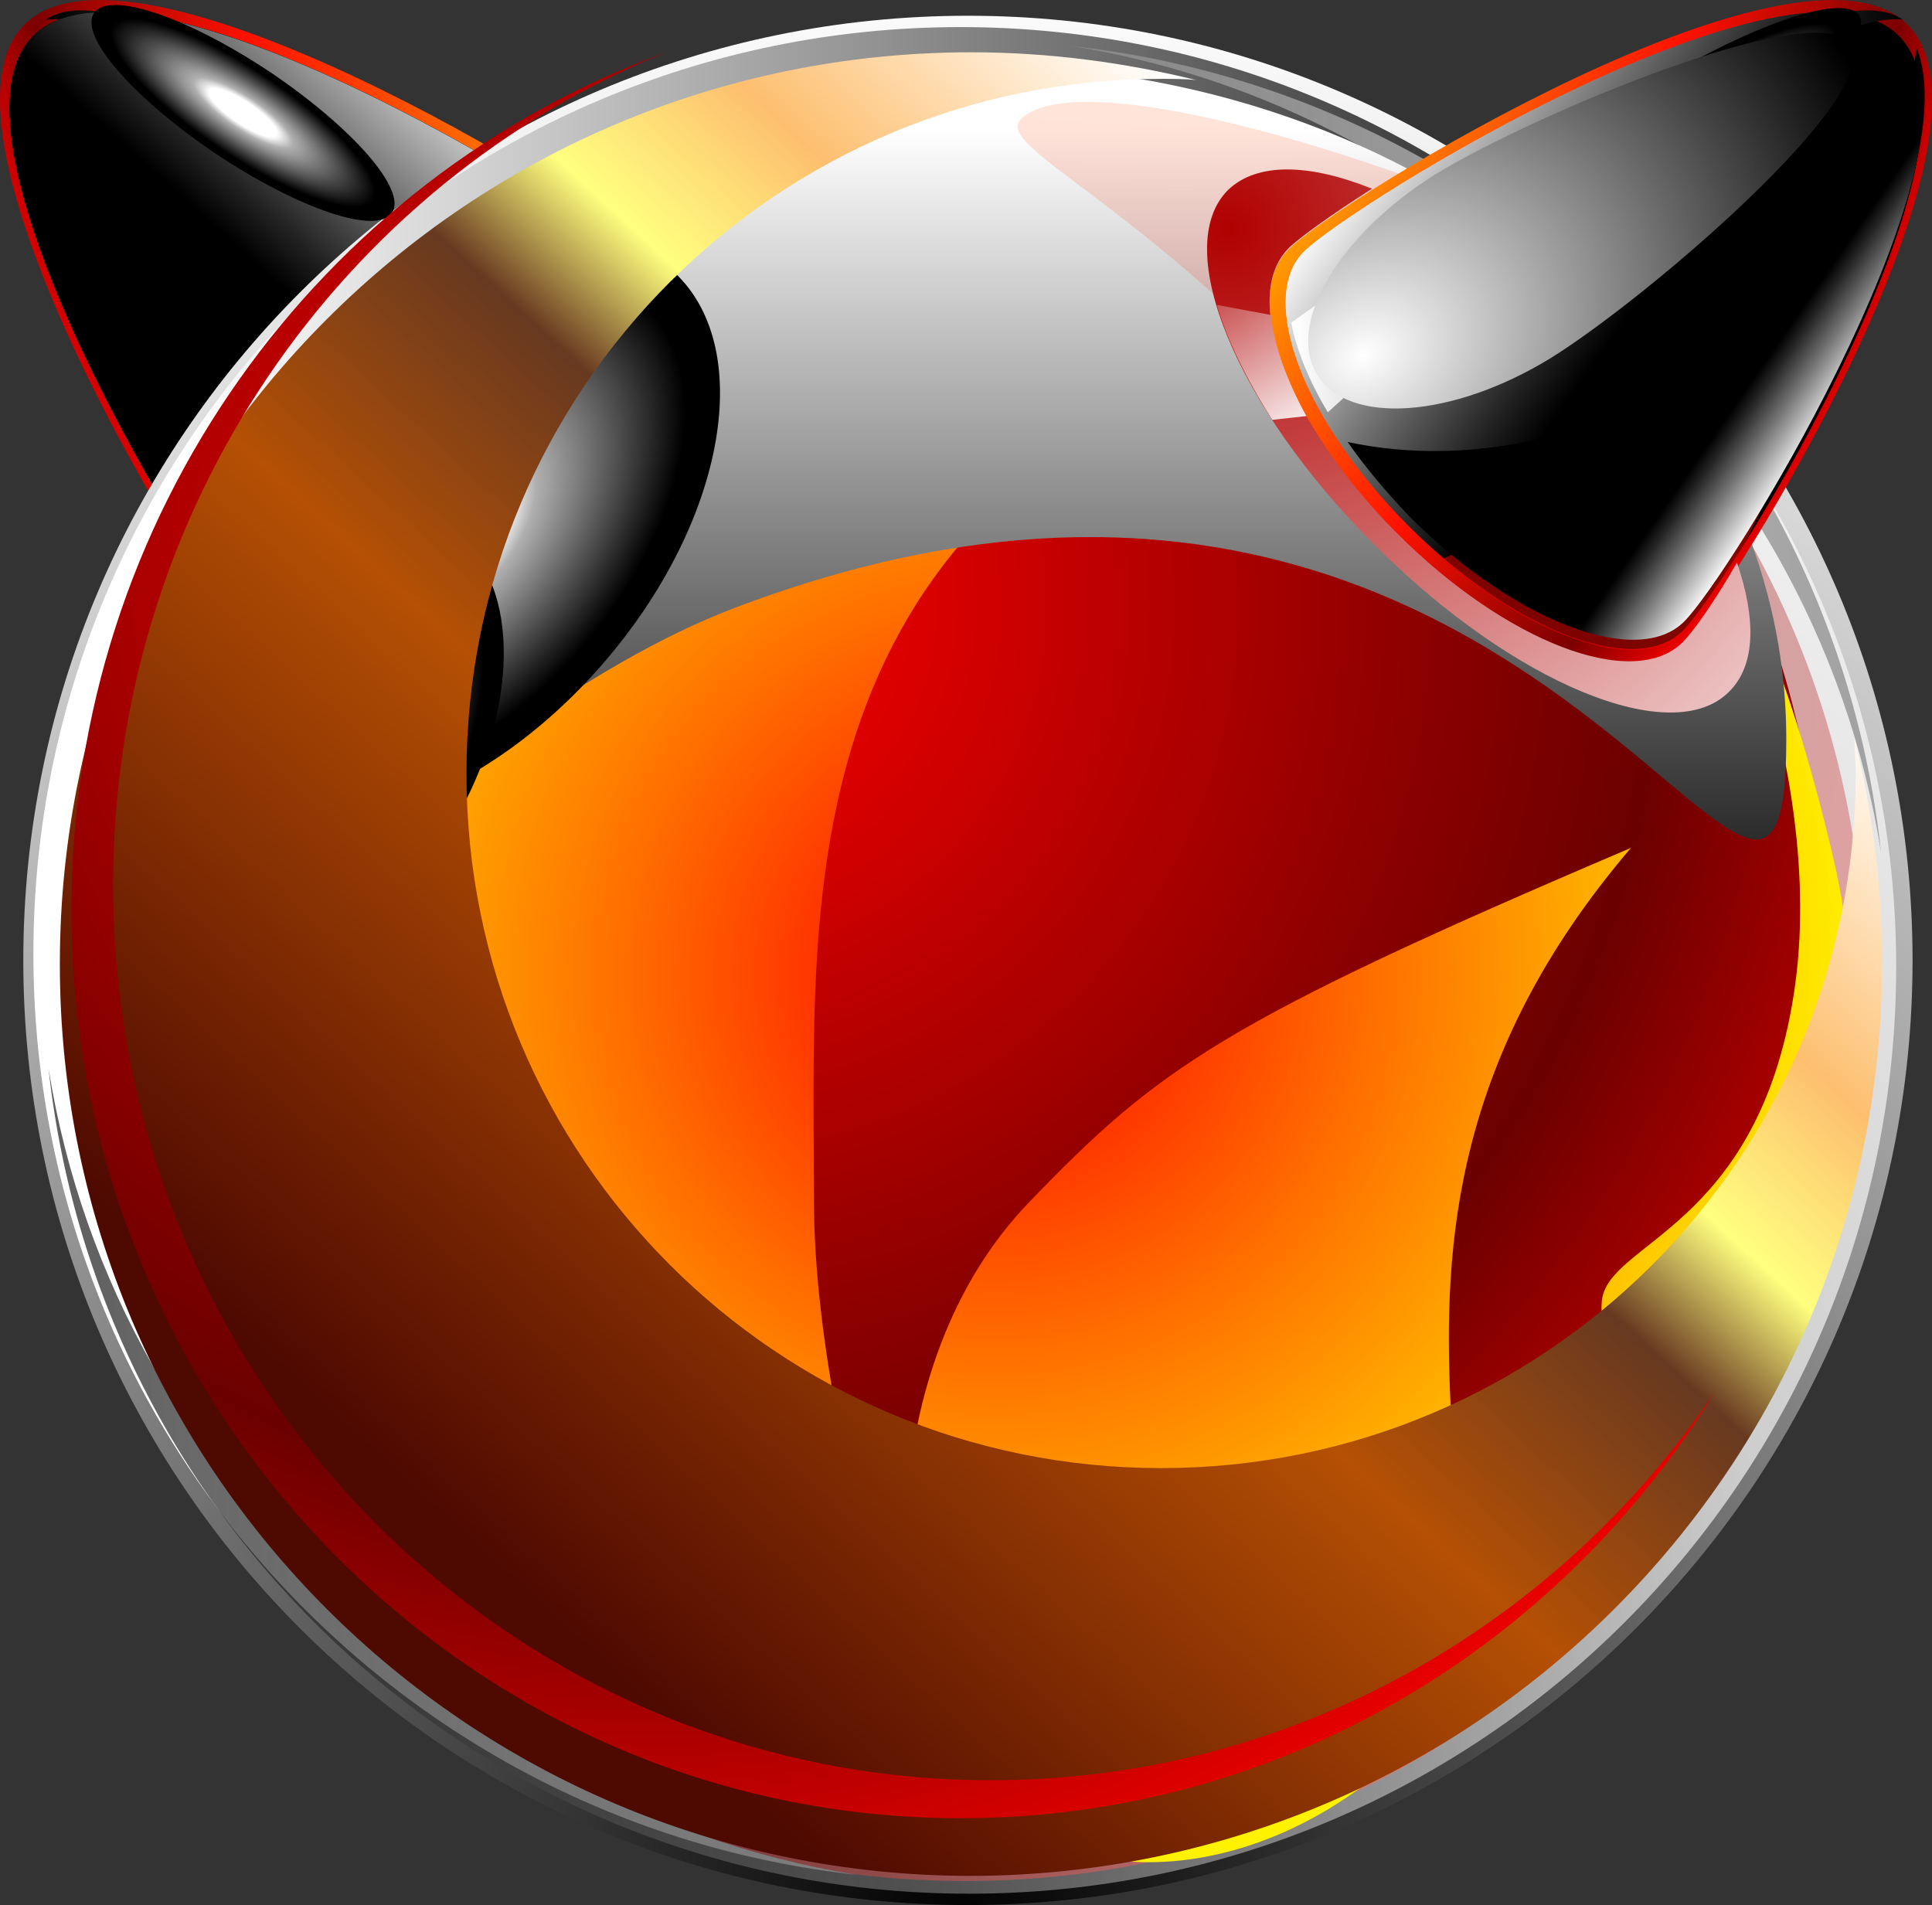 <?xml version="1.0" encoding="UTF-8" standalone="no"?>
<!-- Created with Inkscape (http://www.inkscape.org/) -->

<svg
   width="21.467mm"
   height="21.167mm"
   viewBox="0 0 21.467 21.167"
   version="1.1"
   id="svg5"
   sodipodi:docname="freebsd.svg"
   inkscape:version="1.1 (ce6663b3b7, 2021-05-25)"
   xmlns:inkscape="http://www.inkscape.org/namespaces/inkscape"
   xmlns:sodipodi="http://sodipodi.sourceforge.net/DTD/sodipodi-0.dtd"
   xmlns:xlink="http://www.w3.org/1999/xlink"
   xmlns="http://www.w3.org/2000/svg"
   xmlns:svg="http://www.w3.org/2000/svg">
  <rect x="0" y="0" width="21.467" height="21.167" fill="#333333" stroke="none"/>
  <sodipodi:namedview
     id="namedview7"
     pagecolor="#ffffff"
     bordercolor="#666666"
     borderopacity="1.0"
     inkscape:pageshadow="2"
     inkscape:pageopacity="0.0"
     inkscape:pagecheckerboard="0"
     inkscape:document-units="mm"
     showgrid="false"
     inkscape:zoom="5.12"
     inkscape:cx="-51.171875"
     inkscape:cy="22.167969"
     inkscape:window-width="3368"
     inkscape:window-height="1376"
     inkscape:window-x="1992"
     inkscape:window-y="27"
     inkscape:window-maximized="1"
     inkscape:current-layer="layer1"
     fit-margin-top="0"
     fit-margin-left="0"
     fit-margin-right="0"
     fit-margin-bottom="0" />
  <defs
     id="defs2">
    <radialGradient
       id="paint0_radial"
       cx="0"
       cy="0"
       r="1"
       gradientUnits="userSpaceOnUse"
       gradientTransform="matrix(-15.411,0,0,-15.411,97,-324.848)">
      <stop
         offset="0.364"
         stop-color="#FF2F00"
         id="stop1305" />
      <stop
         offset="0.498"
         stop-color="white"
         id="stop1307" />
      <stop
         offset="0.557"
         stop-color="#FFB700"
         id="stop1309" />
      <stop
         offset="0.619"
         stop-color="#FF8800"
         id="stop1311" />
      <stop
         offset="0.738"
         stop-color="#FF3300"
         id="stop1313" />
      <stop
         offset="0.791"
         stop-color="#FF1100"
         id="stop1315" />
      <stop
         offset="0.941"
         stop-color="#7C0000"
         id="stop1317" />
      <stop
         offset="1"
         stop-color="#EB0000"
         id="stop1319" />
    </radialGradient>
    <linearGradient
       id="paint1_linear"
       x1="27.59"
       y1="8.878"
       x2="1.917"
       y2="8.878"
       gradientUnits="userSpaceOnUse"
       gradientTransform="matrix(0.265,0,0,0.265,82.485,-322.036)">
      <stop
         stop-color="white"
         id="stop1322" />
      <stop
         offset="0.502"
         stop-color="#787878"
         id="stop1324" />
      <stop
         offset="0.845"
         stop-color="#222222"
         id="stop1326" />
      <stop
         offset="1"
         id="stop1328" />
    </linearGradient>
    <linearGradient
       id="paint2_linear"
       x1="1.886"
       y1="18.27"
       x2="5.929"
       y2="15.744"
       gradientUnits="userSpaceOnUse">
      <stop
         offset="0.083"
         stop-color="white"
         id="stop1331" />
      <stop
         offset="0.543"
         stop-color="#787878"
         id="stop1333" />
      <stop
         offset="0.858"
         stop-color="#222222"
         id="stop1335" />
      <stop
         offset="1"
         id="stop1337" />
    </linearGradient>
    <linearGradient
       id="paint4_linear"
       x1="20.763"
       y1="1.772"
       x2="11.665"
       y2="11.88"
       gradientUnits="userSpaceOnUse"
       gradientTransform="matrix(0.265,0,0,0.265,82.485,-322.036)">
      <stop
         offset="0.083"
         stop-color="white"
         id="stop1349" />
      <stop
         offset="0.543"
         stop-color="#787878"
         id="stop1351" />
      <stop
         offset="0.858"
         stop-color="#222222"
         id="stop1353" />
      <stop
         offset="1"
         id="stop1355" />
    </linearGradient>
    <radialGradient
       id="paint5_radial"
       cx="0"
       cy="0"
       r="1"
       gradientUnits="userSpaceOnUse"
       gradientTransform="matrix(21.532,0,0,21.532,93.121,-300.644)">
      <stop
         id="stop1358" />
      <stop
         offset="1"
         stop-color="white"
         id="stop1360" />
    </radialGradient>
    <radialGradient
       id="paint6_radial"
       cx="0"
       cy="0"
       r="1"
       gradientUnits="userSpaceOnUse"
       gradientTransform="matrix(17.773,0,0,17.773,90.143,-315.33)">
      <stop
         stop-color="#FF0000"
         id="stop1363" />
      <stop
         offset="0.113"
         stop-color="#E20000"
         id="stop1365" />
      <stop
         offset="0.456"
         stop-color="#8D0000"
         id="stop1367" />
      <stop
         offset="0.612"
         stop-color="#6B0000"
         id="stop1369" />
      <stop
         offset="0.953"
         stop-color="#FF0000"
         id="stop1371" />
    </radialGradient>
    <linearGradient
       id="paint7_linear"
       x1="1.473"
       y1="39.957"
       x2="79.06"
       y2="39.957"
       gradientUnits="userSpaceOnUse"
       gradientTransform="matrix(0.265,0,0,0.265,82.485,-322.036)">
      <stop
         offset="0.083"
         stop-color="white"
         id="stop1374" />
      <stop
         offset="0.543"
         stop-color="#787878"
         id="stop1376" />
      <stop
         offset="0.858"
         stop-color="#222222"
         id="stop1378" />
      <stop
         offset="1"
         id="stop1380" />
    </linearGradient>
    <linearGradient
       id="paint8_linear"
       x1="79.565"
       y1="40.715"
       x2="1.978"
       y2="40.715"
       gradientUnits="userSpaceOnUse"
       gradientTransform="matrix(0.265,0,0,0.265,82.485,-322.036)">
      <stop
         offset="0.083"
         stop-color="white"
         id="stop1383" />
      <stop
         offset="0.543"
         stop-color="#787878"
         id="stop1385" />
      <stop
         offset="0.858"
         stop-color="#222222"
         id="stop1387" />
      <stop
         offset="1"
         id="stop1389" />
    </linearGradient>
    <radialGradient
       id="paint9_radial"
       cx="0"
       cy="0"
       r="1"
       gradientUnits="userSpaceOnUse"
       gradientTransform="matrix(-9.666,0,0,-9.666,93.559,-311.205)">
      <stop
         stop-color="#FF0000"
         id="stop1392" />
      <stop
         offset="0.477"
         stop-color="#FF7A00"
         id="stop1394" />
      <stop
         offset="0.837"
         stop-color="#FFD000"
         id="stop1396" />
      <stop
         offset="1"
         stop-color="#FFF200"
         id="stop1398" />
    </radialGradient>
    <linearGradient
       id="paint10_linear"
       x1="40.77"
       y1="2.099"
       x2="40.77"
       y2="42.323"
       gradientUnits="userSpaceOnUse"
       gradientTransform="matrix(0.265,0,0,0.265,82.485,-322.036)">
      <stop
         offset="0.083"
         stop-color="white"
         id="stop1401" />
      <stop
         offset="0.543"
         stop-color="#787878"
         id="stop1403" />
      <stop
         offset="0.858"
         stop-color="#222222"
         id="stop1405" />
      <stop
         offset="1"
         id="stop1407" />
    </linearGradient>
    <radialGradient
       id="paint11_radial"
       cx="0"
       cy="0"
       r="1"
       gradientUnits="userSpaceOnUse"
       gradientTransform="matrix(-12.028,-21.146,18.67,-10.62,93.537,-337.427)">
      <stop
         offset="0.364"
         stop-color="#FF2F00"
         id="stop1410" />
      <stop
         offset="0.498"
         stop-color="white"
         id="stop1412" />
      <stop
         offset="0.557"
         stop-color="#FFB700"
         id="stop1414" />
      <stop
         offset="0.619"
         stop-color="#FF8800"
         id="stop1416" />
      <stop
         offset="0.738"
         stop-color="#FF3300"
         id="stop1418" />
      <stop
         offset="0.791"
         stop-color="#FF1100"
         id="stop1420" />
      <stop
         offset="0.941"
         stop-color="#7C0000"
         id="stop1422" />
      <stop
         offset="1"
         stop-color="#EB0000"
         id="stop1424" />
    </radialGradient>
    <radialGradient
       id="paint12_radial"
       cx="0"
       cy="0"
       r="1"
       gradientUnits="userSpaceOnUse"
       gradientTransform="matrix(15.412,0,0,15.412,89.445,-324.848)">
      <stop
         offset="0.364"
         stop-color="#FF2F00"
         id="stop1427" />
      <stop
         offset="0.498"
         stop-color="white"
         id="stop1429" />
      <stop
         offset="0.557"
         stop-color="#FFB700"
         id="stop1431" />
      <stop
         offset="0.619"
         stop-color="#FF8800"
         id="stop1433" />
      <stop
         offset="0.738"
         stop-color="#FF3300"
         id="stop1435" />
      <stop
         offset="0.791"
         stop-color="#FF1100"
         id="stop1437" />
      <stop
         offset="0.941"
         stop-color="#7C0000"
         id="stop1439" />
      <stop
         offset="1"
         stop-color="#EB0000"
         id="stop1441" />
    </radialGradient>
    <linearGradient
       id="paint13_linear"
       x1="57.643"
       y1="3.532"
       x2="69.269"
       y2="11.872"
       gradientUnits="userSpaceOnUse">
      <stop
         offset="0.083"
         stop-color="white"
         id="stop1444" />
      <stop
         offset="0.543"
         stop-color="#787878"
         id="stop1446" />
      <stop
         offset="0.858"
         stop-color="#222222"
         id="stop1448" />
      <stop
         offset="1"
         id="stop1450" />
    </linearGradient>
    <linearGradient
       id="paint15_linear"
       x1="54.23"
       y1="8.878"
       x2="79.903"
       y2="8.878"
       gradientUnits="userSpaceOnUse"
       gradientTransform="matrix(0.265,0,0,0.265,82.485,-322.036)">
      <stop
         stop-color="white"
         id="stop1462" />
      <stop
         offset="0.502"
         stop-color="#787878"
         id="stop1464" />
      <stop
         offset="0.845"
         stop-color="#222222"
         id="stop1466" />
      <stop
         offset="1"
         id="stop1468" />
    </linearGradient>
    <radialGradient
       id="paint16_radial"
       cx="0"
       cy="0"
       r="1"
       gradientUnits="userSpaceOnUse"
       gradientTransform="matrix(7.518,0,0,7.518,96.131,-319.499)">
      <stop
         stop-color="#B00000"
         id="stop1471" />
      <stop
         offset="1"
         stop-color="#EBBFBF"
         id="stop1473" />
    </radialGradient>
    <radialGradient
       id="paint17_radial"
       cx="0"
       cy="0"
       r="1"
       gradientUnits="userSpaceOnUse"
       gradientTransform="matrix(2.695,0,0,2.695,95.596,-319.432)">
      <stop
         stop-color="#B00000"
         id="stop1476" />
      <stop
         offset="1"
         stop-color="white"
         id="stop1478" />
    </radialGradient>
    <linearGradient
       id="paint18_linear"
       x1="99.022"
       y1="-11.542"
       x2="62.085"
       y2="28.814"
       gradientUnits="userSpaceOnUse"
       gradientTransform="matrix(0.265,0,0,0.265,82.485,-322.036)">
      <stop
         offset="0.163"
         stop-color="#FF5900"
         id="stop1481" />
      <stop
         offset="0.187"
         stop-color="#FF5000"
         id="stop1483" />
      <stop
         offset="0.292"
         stop-color="#FF2F00"
         id="stop1485" />
      <stop
         offset="1"
         stop-color="#EB0000"
         id="stop1487" />
    </linearGradient>
    <radialGradient
       id="paint19_radial"
       cx="0"
       cy="0"
       r="1"
       gradientUnits="userSpaceOnUse"
       gradientTransform="matrix(0.248,0.404,-1.866,1.145,101.004,-320.558)">
      <stop
         offset="0.258"
         stop-color="white"
         id="stop1490" />
      <stop
         offset="0.376"
         stop-color="#AFAFAF"
         id="stop1492" />
      <stop
         offset="1"
         id="stop1494" />
    </radialGradient>
    <radialGradient
       id="paint20_radial"
       cx="0"
       cy="0"
       r="1"
       gradientUnits="userSpaceOnUse"
       gradientTransform="matrix(0.264,-0.394,1.446,0.969,85.186,-320.784)">
      <stop
         offset="0.258"
         stop-color="white"
         id="stop1497" />
      <stop
         offset="0.376"
         stop-color="#AFAFAF"
         id="stop1499" />
      <stop
         offset="1"
         id="stop1501" />
    </radialGradient>
    <radialGradient
       id="paint21_radial"
       cx="0"
       cy="0"
       r="1"
       gradientUnits="userSpaceOnUse"
       gradientTransform="matrix(1.521,1.319,-2.177,2.51,87.442,-316.168)">
      <stop
         offset="0.258"
         stop-color="white"
         id="stop1504" />
      <stop
         offset="0.376"
         stop-color="#AFAFAF"
         id="stop1506" />
      <stop
         offset="1"
         id="stop1508" />
    </radialGradient>
    <radialGradient
       id="paint22_radial"
       cx="0"
       cy="0"
       r="1"
       gradientUnits="userSpaceOnUse"
       gradientTransform="matrix(1.229,0.633,-1.044,2.029,86.238,-313.828)">
      <stop
         offset="0.258"
         stop-color="white"
         id="stop1511" />
      <stop
         offset="0.376"
         stop-color="#AFAFAF"
         id="stop1513" />
      <stop
         offset="1"
         id="stop1515" />
    </radialGradient>
    <linearGradient
       id="paint23_linear"
       x1="72.451"
       y1="5.974"
       x2="19.053"
       y2="64.103"
       gradientUnits="userSpaceOnUse"
       gradientTransform="matrix(0.265,0,0,0.265,82.485,-322.036)">
      <stop
         offset="0.01"
         stop-color="#34B3D1"
         id="stop1518" />
      <stop
         offset="0.174"
         stop-color="white"
         id="stop1520" />
      <stop
         offset="0.332"
         stop-color="#FDBF6F"
         id="stop1522" />
      <stop
         offset="0.427"
         stop-color="#FFFF7F"
         id="stop1524" />
      <stop
         offset="0.5"
         stop-color="#673920"
         id="stop1526" />
      <stop
         offset="0.652"
         stop-color="#B55004"
         id="stop1528" />
      <stop
         offset="1"
         stop-color="#4E0901"
         id="stop1530" />
    </linearGradient>
    <radialGradient
       id="paint24_radial"
       cx="0"
       cy="0"
       r="1"
       gradientUnits="userSpaceOnUse"
       gradientTransform="matrix(41.022,0,0,50.554,23.759,68.594)">
      <stop
         stop-color="white"
         id="stop1533" />
      <stop
         offset="1"
         id="stop1535" />
    </radialGradient>
    <radialGradient
       id="paint25_radial"
       cx="0"
       cy="0"
       r="1"
       gradientUnits="userSpaceOnUse"
       gradientTransform="matrix(63.027,0,0,64.322,26.903,23.678)">
      <stop
         stop-color="#FF0000"
         id="stop1538" />
      <stop
         offset="0.113"
         stop-color="#E20000"
         id="stop1540" />
      <stop
         offset="0.456"
         stop-color="#8D0000"
         id="stop1542" />
      <stop
         offset="0.612"
         stop-color="#6B0000"
         id="stop1544" />
      <stop
         offset="0.953"
         stop-color="#FF0000"
         id="stop1546" />
    </radialGradient>
    <radialGradient
       id="paint26_radial"
       cx="0"
       cy="0"
       r="1"
       gradientUnits="userSpaceOnUse"
       gradientTransform="matrix(9.482,15.369,-20.251,12.494,57.134,14.895)">
      <stop
         stop-color="white"
         id="stop1549" />
      <stop
         offset="1"
         id="stop1551" />
    </radialGradient>
    <linearGradient
       id="paint27_linear"
       x1="77.362"
       y1="17.323"
       x2="74.077"
       y2="15.048"
       gradientUnits="userSpaceOnUse">
      <stop
         offset="0.083"
         stop-color="white"
         id="stop1554" />
      <stop
         offset="0.543"
         stop-color="#787878"
         id="stop1556" />
      <stop
         offset="0.858"
         stop-color="#222222"
         id="stop1558" />
      <stop
         offset="1"
         id="stop1560" />
    </linearGradient>
    <linearGradient
       inkscape:collect="always"
       xlink:href="#paint13_linear"
       id="linearGradient1732"
       gradientUnits="userSpaceOnUse"
       x1="57.643"
       y1="3.532"
       x2="69.269"
       y2="11.872"
       gradientTransform="matrix(0.265,0,0,0.265,82.485,-322.036)" />
    <linearGradient
       inkscape:collect="always"
       xlink:href="#paint13_linear"
       id="linearGradient1734"
       gradientUnits="userSpaceOnUse"
       x1="57.643"
       y1="3.532"
       x2="69.269"
       y2="11.872"
       gradientTransform="matrix(0.265,0,0,0.265,82.485,-322.036)" />
    <linearGradient
       inkscape:collect="always"
       xlink:href="#paint2_linear"
       id="linearGradient1736"
       gradientUnits="userSpaceOnUse"
       x1="1.886"
       y1="18.27"
       x2="5.929"
       y2="15.744"
       gradientTransform="matrix(0.265,0,0,0.265,82.485,-322.036)" />
    <linearGradient
       inkscape:collect="always"
       xlink:href="#paint2_linear"
       id="linearGradient1738"
       gradientUnits="userSpaceOnUse"
       x1="1.886"
       y1="18.27"
       x2="5.929"
       y2="15.744"
       gradientTransform="matrix(0.265,0,0,0.265,82.485,-322.036)" />
  </defs>
  <g
     inkscape:label="Layer 1"
     inkscape:groupmode="layer"
     id="layer1"
     transform="translate(-82.485,322.036)">
    <path
       d="m 82.758,-321.763 c -1.207,1.207 1.95,6.329 2.498,6.876 0.547,0.547 1.965,0 3.171,-1.207 1.207,-1.207 1.754,-2.624 1.207,-3.171 -0.533,-0.547 -5.669,-3.705 -6.876,-2.498 z"
       fill="url(#paint0_radial)"
       id="path1246"
       style="fill:url(#paint0_radial);stroke-width:0.265" />
    <path
       d="m 89.381,-317.455 c -2.273,-2.049 -5.248,-4.462 -6.385,-4.364 0.842,-0.589 4.168,1.487 6.792,3.368 -0.07,0.295 -0.211,0.645 -0.407,0.996 z"
       fill="url(#paint1_linear)"
       id="path1248"
       style="fill:url(#paint1_linear);stroke-width:0.265" />
    <path
       d="m 82.856,-321.637 c -1.165,1.165 1.88,6.09 2.4,6.609 0.519,0.519 1.88,0 3.045,-1.165 1.165,-1.165 1.684,-2.526 1.165,-3.045 -0.519,-0.519 -5.444,-3.564 -6.609,-2.4 z"
       fill="url(#paint2_linear)"
       id="path1250"
       style="fill:url(#linearGradient1738);stroke-width:0.265" />
    <path
       d="m 82.856,-321.637 c -1.165,1.165 1.88,6.09 2.4,6.609 0.519,0.519 1.88,0 3.045,-1.165 1.165,-1.165 1.684,-2.526 1.165,-3.045 -0.519,-0.519 -5.444,-3.564 -6.609,-2.4 z"
       fill="url(#paint3_linear)"
       id="path1252"
       style="fill:url(#linearGradient1736);stroke-width:0.265" />
    <path
       d="m 82.856,-321.637 c -1.165,1.165 1.88,6.09 2.4,6.609 0.519,0.519 1.88,0 3.045,-1.165 1.165,-1.165 1.684,-2.526 1.165,-3.045 -0.519,-0.519 -5.444,-3.564 -6.609,-2.4 z"
       fill="url(#paint4_linear)"
       id="path1254"
       style="fill:url(#paint4_linear);stroke-width:0.265" />
    <path
       d="m 93.24,-300.869 c 5.797,0 10.496,-4.699 10.496,-10.496 0,-5.797 -4.699,-10.496 -10.496,-10.496 -5.797,0 -10.496,4.699 -10.496,10.496 0,5.797 4.699,10.496 10.496,10.496 z"
       fill="url(#paint5_radial)"
       id="path1256"
       style="fill:url(#paint5_radial);stroke-width:0.265" />
    <path
       d="m 103.203,-311.127 c 0,5.515 -4.476,9.991 -9.991,9.991 -5.515,0 -9.991,-4.476 -9.991,-9.991 0,-5.515 4.476,-9.991 9.991,-9.991 5.515,-0.014 9.991,4.462 9.991,9.991 z"
       fill="url(#paint6_radial)"
       id="path1258"
       style="fill:url(#paint6_radial);stroke-width:0.265" />
    <path
       d="m 83.698,-310.986 c 0,-5.473 4.434,-9.907 9.907,-9.907 4.939,0 9.023,3.606 9.78,8.321 -0.561,-5.15 -4.925,-9.163 -10.229,-9.163 -5.683,0 -10.3,4.617 -10.3,10.3 0,5.304 4.013,9.668 9.149,10.23 -4.701,-0.758 -8.307,-4.841 -8.307,-9.78 z"
       fill="url(#paint7_linear)"
       id="path1260"
       style="fill:url(#paint7_linear);stroke-width:0.265" />
    <path
       opacity="0.63"
       d="m 102.712,-311.744 c 0,5.473 -4.434,9.907 -9.907,9.907 -4.939,0 -9.023,-3.606 -9.78,-8.321 0.561,5.15 4.925,9.163 10.229,9.163 5.683,0 10.3,-4.603 10.3,-10.3 0,-5.304 -4.013,-9.668 -9.163,-10.229 4.715,0.758 8.321,4.855 8.321,9.78 z"
       fill="url(#paint8_linear)"
       id="path1262"
       style="fill:url(#paint8_linear);stroke-width:0.265" />
    <path
       d="m 90.391,-317.638 c -0.084,0.547 0.463,1.305 0.772,0.323 0.309,-0.968 0.323,-2.245 1.473,-2.835 1.151,-0.575 2.091,-0.674 3.059,-0.295 0.674,0.253 1.024,0.575 1.193,0.758 -0.421,-0.505 -2.133,-2.231 -4.49,-0.898 -2.736,1.544 -1.908,-0.351 -2.175,1.754 -0.281,2.119 0.168,1.193 0.168,1.193 z m 6.497,-2.035 c 0.07,0.084 0.098,0.126 0.098,0.126 0,0 -0.028,-0.056 -0.098,-0.126 z m -0.112,1.361 c -2.694,-0.477 -6.006,1.207 -8.321,4.055 0.926,-1.614 0.028,-4.182 -0.07,-3.915 -1.347,3.873 -3.452,3.845 -3.999,5.08 -0.716,1.628 -0.07,3.578 1.431,4.364 -0.744,3.957 3.003,6.651 5.304,6.651 2.329,0 0.407,-3.241 0.407,-6.665 0,-3.396 -0.337,-7.605 5.248,-9.57 z m 6.118,5.978 c -0.674,-3.003 -1.544,-4.14 -1.544,-4.14 0,0 1.473,2.877 1.066,5.487 -0.407,2.61 -2.077,2.75 -2.133,3.41 -0.056,0.66 0.603,0.8 1.137,0.463 0,-0.014 2.133,-2.217 1.473,-5.22 z m -2.287,-0.281 c -4.546,1.936 -5.248,2.442 -6.693,3.943 -1.74,1.81 -1.628,5.009 -0.716,6.329 0.912,1.319 2.975,1.333 4.589,0.028 2.357,-1.88 -1.123,-5.683 2.82,-10.3 z"
       fill="url(#paint9_radial)"
       id="path1264"
       style="fill:url(#paint9_radial);stroke-width:0.265" />
    <path
       d="m 102.333,-313.821 c 0,4.14 -2.722,-4.869 -11.689,-1.459 -3.424,1.305 -6.427,5.599 -6.427,1.459 0,-4.14 4.055,-7.493 9.065,-7.493 4.995,-0.014 9.051,3.34 9.051,7.493 z"
       fill="url(#paint10_linear)"
       id="path1266"
       style="fill:url(#paint10_linear);stroke-width:0.265" />
    <path
       opacity="0.15"
       d="m 93.829,-320.711 c 0.702,-0.702 4.841,0.674 6.427,1.572 0.645,0.365 0.772,1.347 0.281,2.217 -0.491,0.856 -1.586,1.487 -2.035,0.898 -2.778,-3.606 -5.024,-4.322 -4.673,-4.687 z"
       fill="url(#paint11_radial)"
       id="path1268"
       style="fill:url(#paint11_radial);stroke-width:0.265" />
    <path
       d="m 103.68,-321.763 c 1.207,1.207 -1.95,6.329 -2.498,6.876 -0.547,0.547 -1.965,0 -3.171,-1.207 -1.207,-1.207 -1.754,-2.624 -1.207,-3.171 0.547,-0.547 5.669,-3.705 6.876,-2.498 z"
       fill="url(#paint12_radial)"
       id="path1270"
       style="fill:url(#paint12_radial);stroke-width:0.265" />
    <path
       d="m 103.582,-321.637 c 1.165,1.165 -1.88,6.09 -2.4,6.609 -0.519,0.519 -1.88,0 -3.045,-1.165 -1.165,-1.165 -1.684,-2.526 -1.165,-3.045 0.519,-0.519 5.444,-3.564 6.609,-2.4 z"
       fill="url(#paint13_linear)"
       id="path1272"
       style="fill:url(#linearGradient1734);stroke-width:0.265" />
    <path
       d="m 103.582,-321.637 c 1.165,1.165 -1.88,6.09 -2.4,6.609 -0.519,0.519 -1.88,0 -3.045,-1.165 -1.165,-1.165 -1.684,-2.526 -1.165,-3.045 0.519,-0.519 5.444,-3.564 6.609,-2.4 z"
       fill="url(#paint14_linear)"
       id="path1274"
       style="fill:url(#linearGradient1732);stroke-width:0.265" />
    <path
       d="m 97.239,-317.455 c 2.259,-2.063 5.234,-4.462 6.385,-4.364 -0.842,-0.589 -4.168,1.487 -6.792,3.368 0.056,0.295 0.196,0.645 0.407,0.996 z"
       fill="url(#paint15_linear)"
       id="path1276"
       style="fill:url(#paint15_linear);stroke-width:0.265" />
    <path
       d="m 101.182,-314.901 c -0.547,0.547 -1.965,0 -3.171,-1.207 -1.207,-1.207 -1.754,-2.624 -1.207,-3.171 0.112,-0.112 0.463,-0.365 0.926,-0.66 -0.702,-0.281 -1.277,-0.295 -1.6,0.014 -0.645,0.645 0.098,2.414 1.628,3.943 1.544,1.544 3.312,2.273 3.943,1.628 0.295,-0.295 0.295,-0.814 0.084,-1.431 -0.267,0.463 -0.491,0.772 -0.603,0.884 z"
       fill="url(#paint16_radial)"
       id="path1278"
       style="fill:url(#paint16_radial);stroke-width:0.265" />
    <path
       d="m 96.622,-317.371 0.379,-0.042 c -0.224,-0.407 -0.365,-0.8 -0.393,-1.123 l -0.603,-0.112 c 0.112,0.379 0.323,0.814 0.617,1.277 z"
       fill="url(#paint17_radial)"
       id="path1280"
       style="fill:url(#paint17_radial);stroke-width:0.265" />
    <path
       opacity="0.53"
       d="m 101.28,-317.287 c -0.94,1.207 -1.403,0.87 -2.764,1.459 1.066,0.912 2.203,1.277 2.666,0.814 0.126,-0.126 0.393,-0.491 0.702,-1.01 0.21,-0.435 0.435,-0.884 0.659,-1.333 1.137,-2.203 -0.533,-0.87 -1.263,0.07 z"
       fill="url(#paint18_linear)"
       id="path1282"
       style="fill:url(#paint18_linear);stroke-width:0.265" />
    <path
       d="m 101.294,-320.093 c -1.179,0.73 -2.259,1.109 -2.428,0.842 -0.154,-0.253 0.674,-1.052 1.852,-1.768 1.179,-0.73 2.259,-1.109 2.428,-0.842 0.154,0.253 -0.674,1.038 -1.852,1.768 z"
       fill="url(#paint19_radial)"
       id="path1284"
       style="fill:url(#paint19_radial);stroke-width:0.265" />
    <path
       d="m 85.494,-321.23 c 0.912,0.617 1.515,1.305 1.347,1.558 -0.168,0.253 -1.038,-0.042 -1.965,-0.66 -0.912,-0.617 -1.515,-1.305 -1.347,-1.558 0.168,-0.253 1.038,0.042 1.965,0.66 z"
       fill="url(#paint20_radial)"
       id="path1286"
       style="fill:url(#paint20_radial);stroke-width:0.265" />
    <path
       d="m 89.185,-314.663 c -1.375,1.586 -3.27,2.203 -4.238,1.361 -0.968,-0.828 -0.631,-2.792 0.758,-4.378 1.375,-1.586 3.27,-2.203 4.238,-1.361 0.954,0.828 0.617,2.792 -0.758,4.378 z"
       fill="url(#paint21_radial)"
       id="path1288"
       style="fill:url(#paint21_radial);stroke-width:0.265" />
    <path
       d="m 87.641,-313.105 c -0.659,1.277 -1.824,1.993 -2.61,1.6 -0.772,-0.407 -0.87,-1.768 -0.21,-3.045 0.66,-1.277 1.824,-1.993 2.596,-1.6 0.8,0.393 0.884,1.768 0.225,3.045 z"
       fill="url(#paint22_radial)"
       id="path1290"
       style="fill:url(#paint22_radial);stroke-width:0.265" />
    <path
       d="m 103.399,-311.337 c 0,-0.856 -0.112,-1.698 -0.309,-2.498 0,0.126 0.014,0.267 0.014,0.393 0,4.266 -3.452,7.718 -7.718,7.718 -4.266,0 -7.718,-3.452 -7.718,-7.718 0,-4.266 3.452,-7.718 7.718,-7.718 0.126,0 0.267,0 0.393,0.014 -0.8,-0.196 -1.642,-0.309 -2.498,-0.309 -5.599,0 -10.131,4.532 -10.131,10.131 0,5.599 4.532,10.131 10.131,10.131 5.585,-0.014 10.117,-4.546 10.117,-10.145 z"
       fill="url(#paint23_linear)"
       id="path1292"
       style="fill:url(#paint23_linear);stroke-width:0.265" />
    <mask
       id="mask0"
       mask-type="alpha"
       maskUnits="userSpaceOnUse"
       x="0"
       y="0"
       width="82"
       height="80">
      <path
         d="M 81.326,0.235 H 0.182 V 79.788 H 81.326 Z"
         fill="url(#paint24_radial)"
         id="path1294" />
    </mask>
    <g
       mask="url(#mask0)"
       id="g1303"
       transform="matrix(0.265,0,0,0.265,82.485,-322.036)">
      <path
         d="M 41.55,74.643 C 21.237,74.643 4.743,57.831 4.743,37.094 4.743,21.29 14.342,7.713 27.919,2.197 13.441,7.448 2.993,21.555 2.993,38.155 c 0,21.002 16.706,38.079 37.284,38.079 13.365,0 25.086,-7.16 31.662,-17.926 -6.629,9.864 -17.767,16.335 -30.389,16.335 z"
         fill="url(#paint25_radial)"
         id="path1297"
         style="fill:url(#paint25_radial)" />
      <path
         d="m 64.991,15.032 c -4.084,2.493 -8.433,2.811 -9.758,0.689 C 53.907,13.6 56.134,9.835 60.218,7.289 64.302,4.796 76.287,-0.242 77.613,1.879 78.939,4.054 69.022,12.539 64.991,15.032 Z"
         fill="url(#paint26_radial)"
         id="path1299"
         style="fill:url(#paint26_radial)" />
      <path
         d="m 80.371,2.038 c -0.795,4.614 -3.447,9.122 -7.69,12.463 -4.932,3.818 -10.978,5.144 -16.176,4.031 0.743,1.061 1.591,2.068 2.599,3.129 4.402,4.402 9.546,6.364 11.509,4.402 C 72.522,24.154 82.652,7.766 80.371,2.038 Z"
         fill="url(#paint27_linear)"
         id="path1301"
         style="fill:url(#paint27_linear)" />
    </g>
  </g>
</svg>
